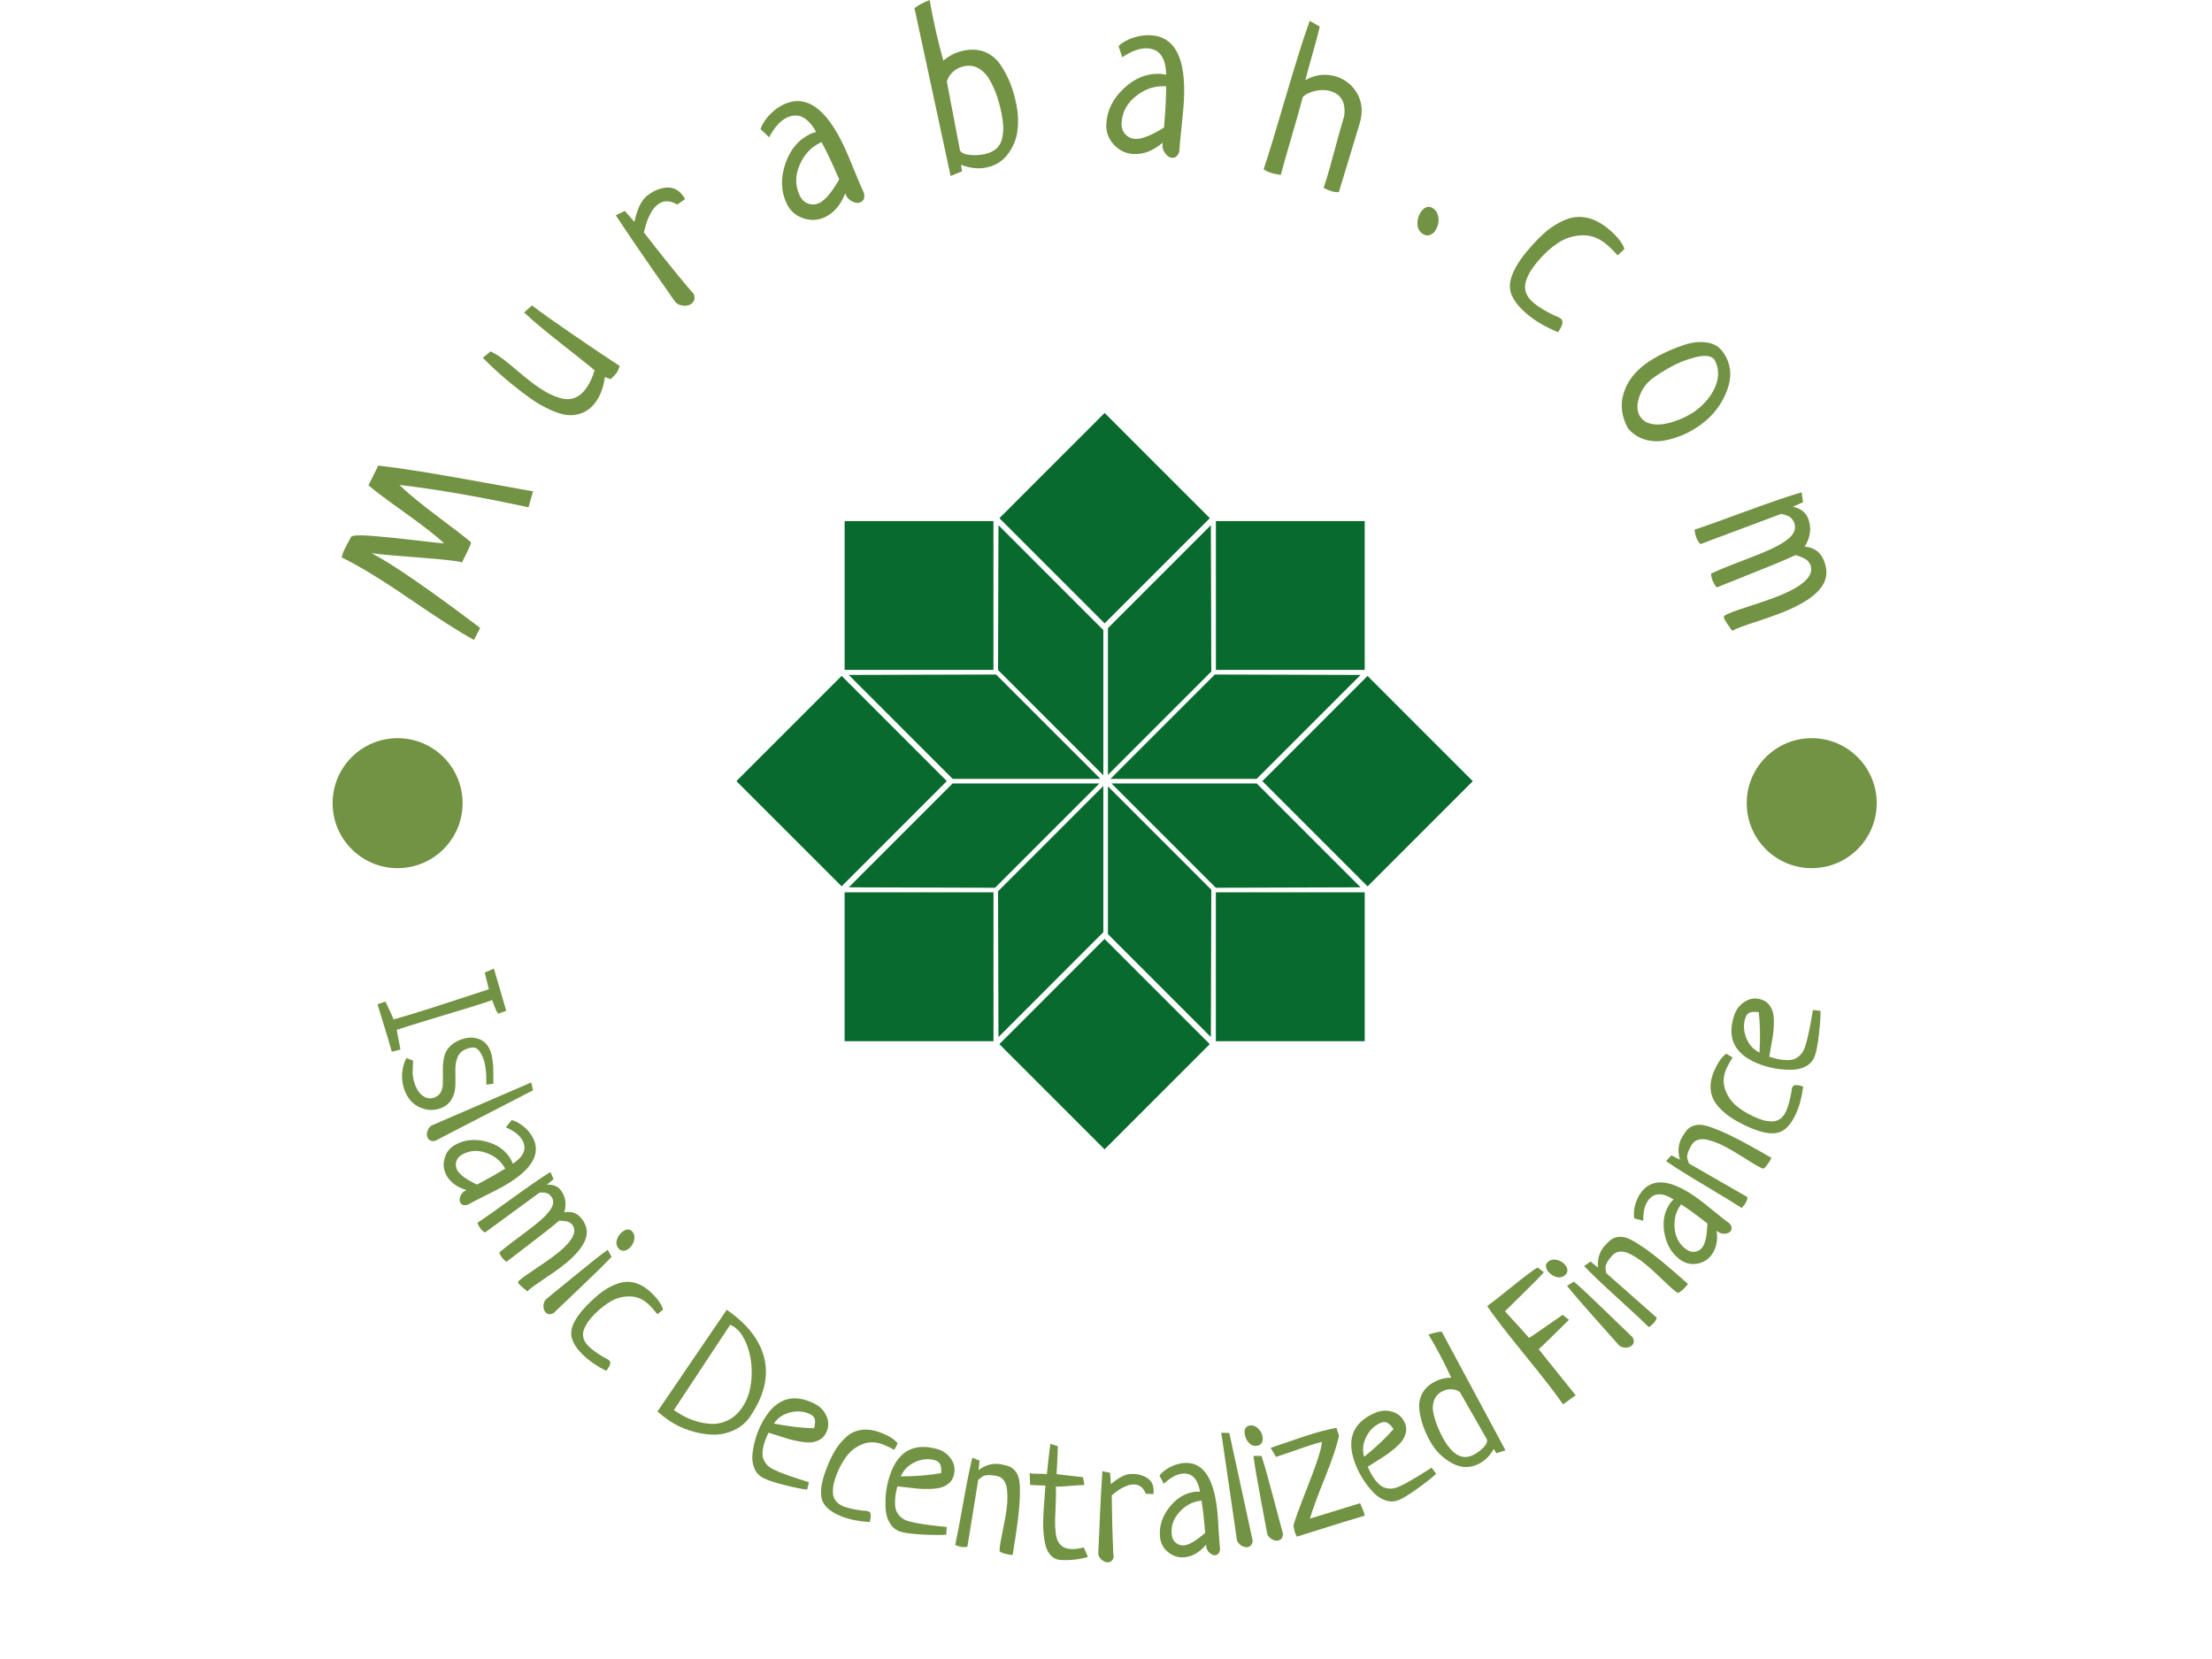 <svg xmlns="http://www.w3.org/2000/svg" version="1.1" xmlns:xlink="http://www.w3.org/1999/xlink" x="0px" y="0px" width="100%" viewBox="0 0 1000 750"><g transform="matrix(1,0,0,1,-0.606,-0.353)"><svg viewBox="0 0 396 280" data-background-color="#ffffff" preserveAspectRatio="xMidYMid meet" height="707" width="1000" xmlns="http://www.w3.org/2000/svg" xmlns:xlink="http://www.w3.org/1999/xlink"><g id="tight-bounds" transform="matrix(1,0,0,1,0.24,0.14)"><svg viewBox="0 0 395.52 279.72" height="279.72" width="395.52"><g><svg viewBox="0 0 395.52 279.72" height="279.72" width="395.52"><g><svg viewBox="0 0 395.52 279.72" height="279.72" width="395.52"><g><svg viewBox="0 0 395.52 279.72" height="279.72" width="395.52"><g><svg viewBox="0 0 395.52 279.72" height="279.72" width="395.52"><g transform="matrix(1,0,0,1,131.833,73.929)"><svg viewBox="0 0 131.855 131.861" height="131.861" width="131.855"><g><svg xmlns="http://www.w3.org/2000/svg" xmlns:xlink="http://www.w3.org/1999/xlink" version="1.1" x="0" y="0" viewBox="0.358 0.359 89.283 89.288" enable-background="new 0 0 90 90" xml:space="preserve" height="131.861" width="131.855" class="icon-o-0" data-fill-palette-color="accent" id="o-0"><polygon points="57.928,58.169 57.875,76.027 45.397,63.548 45.397,45.639 " fill="#096a2e" data-fill-palette-color="accent"></polygon><polygon points="76.027,57.875 58.475,57.927 45.826,45.279 63.432,45.279 " fill="#096a2e" data-fill-palette-color="accent"></polygon><polygon points="76.027,32.125 63.432,44.721 45.707,44.721 58.355,32.073 " fill="#096a2e" data-fill-palette-color="accent"></polygon><polygon points="44.838,45.59 44.838,63.314 32.125,76.027 32.074,58.355 " fill="#096a2e" data-fill-palette-color="accent"></polygon><polygon points="57.928,31.712 45.397,44.243 45.397,26.452 57.875,13.974 " fill="#096a2e" data-fill-palette-color="accent"></polygon><polygon points="44.838,26.687 44.838,44.291 32.074,31.526 32.125,13.974 " fill="#096a2e" data-fill-palette-color="accent"></polygon><polygon points="44.479,44.721 26.569,44.721 13.974,32.125 31.832,32.073 " fill="#096a2e" data-fill-palette-color="accent"></polygon><polygon points="44.36,45.279 31.712,57.927 13.974,57.875 26.569,45.279 " fill="#096a2e" data-fill-palette-color="accent"></polygon><rect x="58.48" y="58.48" width="18.049" height="18.049" fill="#096a2e" data-fill-palette-color="accent"></rect><polygon points="76.527,13.474 76.527,31.516 58.914,31.516 58.912,31.518 58.484,31.516 58.484,13.474 " fill="#096a2e" data-fill-palette-color="accent"></polygon><polygon points="31.518,30.971 31.516,31.516 13.474,31.516 13.474,13.474 31.516,13.474 31.516,30.968 " fill="#096a2e" data-fill-palette-color="accent"></polygon><rect x="13.471" y="58.48" width="18.05" height="18.049" fill="#096a2e" data-fill-palette-color="accent"></rect><rect x="67.864" y="35.981" transform="matrix(0.707 -0.707 0.707 0.707 -9.302 67.546)" width="18.042" height="18.042" fill="#096a2e" data-fill-palette-color="accent"></rect><rect x="35.979" y="4.094" transform="matrix(0.707 -0.707 0.707 0.707 3.907 35.662)" width="18.042" height="18.042" fill="#096a2e" data-fill-palette-color="accent"></rect><rect x="4.095" y="35.98" transform="matrix(0.707 -0.707 0.707 0.707 -27.979 22.454)" width="18.041" height="18.041" fill="#096a2e" data-fill-palette-color="accent"></rect><rect x="35.98" y="67.865" transform="matrix(0.707 -0.707 0.707 0.707 -41.188 54.344)" width="18.04" height="18.041" fill="#096a2e" data-fill-palette-color="accent"></rect></svg></g></svg></g><path d="M95.418 87.97V87.97L94.602 90.825C85.743 88.914 78.04 87.582 71.494 86.827V86.827C73.066 88.357 75.38 90.261 78.437 92.539 81.486 94.821 83.449 96.341 84.328 97.099V97.099C84.308 97.149 84.284 97.229 84.256 97.341 84.224 97.458 84.196 97.551 84.169 97.62V97.62C84.036 97.964 83.782 98.505 83.409 99.245 83.034 99.991 82.803 100.474 82.719 100.693V100.693C82.009 100.446 79.432 100.155 74.989 99.82 70.536 99.489 67.708 99.227 66.503 99.033V99.033C70.253 100.99 76.732 105.451 85.94 112.415V112.415L84.852 114.582C82.345 113.221 78.52 110.779 73.379 107.254 68.232 103.727 64.157 101.244 61.155 99.807V99.807C61.275 99.35 61.387 98.987 61.491 98.718V98.718C61.583 98.481 62.026 97.624 62.821 96.149V96.149C63.002 95.831 64.289 95.766 66.683 95.953 69.068 96.144 71.67 96.409 74.487 96.746 77.302 97.09 78.974 97.267 79.502 97.277V97.277C78.094 95.955 75.701 94.089 72.321 91.678 68.941 89.267 66.82 87.672 65.957 86.892V86.892C66.133 86.514 66.716 85.334 67.707 83.353V83.353C70.387 83.673 73.259 84.085 76.321 84.589 79.383 85.093 82.847 85.699 86.715 86.408 90.588 87.118 93.489 87.639 95.418 87.97ZM93.818 55.951V55.951L95.228 54.688 95.532 54.92C96.932 55.991 99.369 57.716 102.842 60.095 106.316 62.473 109.013 64.283 110.933 65.524V65.524C110.784 66.061 110.568 66.515 110.282 66.888V66.888C110.03 67.218 109.696 67.549 109.281 67.882V67.882L108.285 67.512C108.02 69.403 107.432 70.945 106.519 72.138V72.138C105.843 73.022 105.049 73.63 104.136 73.962 103.229 74.298 102.338 74.409 101.462 74.296 100.586 74.184 99.621 73.884 98.566 73.398 97.512 72.921 96.601 72.43 95.83 71.926 95.059 71.411 94.22 70.808 93.315 70.115V70.115C90.679 68.099 88.385 66.082 86.433 64.066V64.066L87.808 62.914C88.594 63.288 89.389 63.782 90.193 64.397V64.397C90.646 64.743 91.409 65.369 92.481 66.274 93.553 67.178 94.379 67.853 94.96 68.297V68.297C95.966 69.067 96.871 69.683 97.674 70.145 98.478 70.617 99.323 70.985 100.21 71.249 101.097 71.523 101.931 71.537 102.712 71.289 103.49 71.032 104.187 70.502 104.803 69.698V69.698C105.495 68.793 106.04 67.656 106.436 66.288V66.288C105.703 65.668 103.782 64.135 100.673 61.689 97.564 59.243 95.279 57.33 93.818 55.951ZM122.644 35.655V35.655L121.23 36.624C119.904 35.828 118.732 35.834 117.713 36.643V36.643C117.267 36.998 116.877 37.471 116.542 38.062 116.205 38.663 115.96 39.2 115.806 39.674 115.647 40.143 115.465 40.792 115.26 41.623V41.623C115.485 41.907 116.214 42.835 117.446 44.407 118.678 45.98 120.067 47.707 121.612 49.588 123.162 51.474 124.014 52.471 124.169 52.579V52.579C124.469 53.334 124.353 53.922 123.823 54.343V54.343C123.461 54.631 122.995 54.761 122.425 54.734 121.856 54.707 121.363 54.512 120.946 54.15V54.15C116.15 47.325 112.58 42.125 110.237 38.549V38.549L111.851 37.768 113.566 39.732C114.054 37.426 114.805 35.871 115.818 35.066V35.066C116.937 34.178 118.079 33.686 119.244 33.59 120.406 33.49 121.375 33.928 122.15 34.904V34.904C122.392 35.209 122.557 35.459 122.644 35.655ZM137.689 24.576V24.576L136.139 23.105C136.46 22.213 137.004 21.363 137.772 20.556 138.541 19.749 139.383 19.129 140.298 18.698V18.698C144.258 16.83 147.854 19.322 151.086 26.175V26.175C151.526 27.109 152.127 28.516 152.887 30.396 153.648 32.276 154.244 33.673 154.676 34.589V34.589C154.831 35.405 154.639 35.941 154.099 36.195V36.195C153.675 36.396 153.186 36.366 152.634 36.108 152.083 35.849 151.685 35.462 151.442 34.947V34.947C151.365 34.783 151.323 34.662 151.315 34.584V34.584C150.523 36.677 149.306 38.111 147.663 38.886V38.886C146.419 39.473 145.121 39.533 143.767 39.067 142.413 38.601 141.431 37.722 140.822 36.43V36.43C139.793 34.247 139.715 31.875 140.59 29.312 141.458 26.753 142.972 24.964 145.131 23.946V23.946C145.228 23.9 145.325 23.862 145.421 23.831 145.524 23.798 145.645 23.763 145.784 23.727 145.92 23.685 146.024 23.647 146.097 23.613V23.613C144.616 20.961 142.878 20.105 140.883 21.046V21.046C139.713 21.598 138.648 22.775 137.689 24.576ZM150.234 32.125V32.125C149.507 30.459 148.945 29.204 148.548 28.361V28.361C148.213 27.652 147.724 26.678 147.081 25.44V25.44L146.808 25.568C145.149 26.373 143.923 27.711 143.13 29.582 142.328 31.45 142.336 33.251 143.154 34.986V34.986C143.509 35.738 144.021 36.226 144.691 36.452 145.357 36.686 146.018 36.649 146.673 36.34V36.34C147.71 35.851 148.897 34.446 150.234 32.125ZM172.239 30.663V30.663L170.182 31.505 163.71 1.457C164.348 0.953 165.256 0.468 166.434 0V0C166.524 0.59 166.694 1.507 166.942 2.75V2.75C167.491 5.498 168.136 8.199 168.878 10.854V10.854C169.958 9.928 171.185 9.327 172.559 9.053V9.053C173.986 8.768 175.263 8.862 176.389 9.334 177.517 9.813 178.438 10.59 179.152 11.664 179.872 12.737 180.454 13.852 180.896 15.008 181.338 16.157 181.698 17.432 181.978 18.832V18.832C182.283 20.358 182.339 21.875 182.148 23.383 181.964 24.889 181.398 26.284 180.451 27.567 179.498 28.858 178.197 29.669 176.547 29.998V29.998C175.12 30.283 173.621 30.118 172.048 29.502V29.502C172.073 29.763 172.137 30.151 172.239 30.663ZM169.506 14.616V14.616L171.852 26.926C172.095 27.356 172.644 27.622 173.498 27.725 174.348 27.836 175.246 27.797 176.193 27.608V27.608C177.08 27.43 177.789 27.111 178.319 26.65 178.849 26.188 179.2 25.602 179.373 24.891 179.552 24.178 179.626 23.456 179.596 22.723 179.573 21.989 179.469 21.162 179.285 20.242V20.242C179.098 19.302 178.861 18.392 178.576 17.512 178.296 16.624 177.894 15.672 177.37 14.656 176.852 13.638 176.182 12.866 175.359 12.34 174.543 11.812 173.625 11.65 172.606 11.854V11.854C171.869 12.001 171.212 12.323 170.635 12.821 170.066 13.325 169.689 13.923 169.506 14.616ZM200.908 10.253V10.253L200.239 8.223C200.944 7.589 201.826 7.098 202.885 6.751 203.943 6.404 204.978 6.257 205.989 6.31V6.31C210.361 6.54 212.349 10.437 211.951 18.003V18.003C211.897 19.034 211.76 20.558 211.54 22.574 211.32 24.59 211.183 26.103 211.13 27.114V27.114C210.88 27.907 210.457 28.288 209.861 28.256V28.256C209.393 28.232 208.977 27.975 208.613 27.486 208.249 26.997 208.082 26.468 208.112 25.898V25.898C208.122 25.718 208.142 25.591 208.172 25.519V25.519C206.484 26.988 204.732 27.675 202.918 27.579V27.579C201.545 27.507 200.373 26.945 199.401 25.894 198.429 24.842 197.981 23.604 198.056 22.178V22.178C198.182 19.767 199.237 17.641 201.221 15.798 203.198 13.955 205.378 13.096 207.761 13.221V13.221C207.868 13.227 207.972 13.239 208.071 13.257 208.178 13.276 208.301 13.303 208.44 13.337 208.579 13.365 208.689 13.381 208.77 13.385V13.385C208.721 10.348 207.596 8.771 205.393 8.655V8.655C204.101 8.587 202.606 9.12 200.908 10.253ZM208.384 22.841V22.841C208.533 21.029 208.631 19.658 208.68 18.728V18.728C208.722 17.944 208.752 16.855 208.772 15.459V15.459L208.47 15.444C206.628 15.367 204.915 15.965 203.33 17.238 201.74 18.504 200.894 20.094 200.794 22.009V22.009C200.75 22.839 200.97 23.512 201.453 24.028 201.929 24.55 202.529 24.83 203.252 24.868V24.868C204.397 24.928 206.107 24.252 208.384 22.841ZM234.473 3.728V3.728L236.271 4.767C236.041 5.804 235.605 7.448 234.966 9.699 234.321 11.942 233.897 13.491 233.694 14.347V14.347C235.463 13.342 237.29 13.125 239.177 13.696V13.696C240.864 14.207 242.143 15.246 243.014 16.813 243.88 18.371 244.012 20.145 243.409 22.134V22.134L239.697 34.387C239.332 34.437 238.899 34.387 238.398 34.235V34.235C237.853 34.07 237.374 33.869 236.963 33.632V33.632C237.023 33.433 237.121 33.134 237.256 32.733 237.393 32.326 237.492 32.024 237.552 31.825V31.825C237.846 30.856 238.314 29.173 238.956 26.775 239.596 24.384 240.157 22.393 240.639 20.801V20.801C240.959 18.404 240.153 16.913 238.222 16.328V16.328C237.375 16.072 236.471 16.05 235.51 16.263 234.555 16.478 233.798 16.837 233.239 17.341V17.341C232.835 18.928 232.169 21.3 231.24 24.459 230.31 27.624 229.66 29.907 229.292 31.308V31.308C228.664 31.23 228.138 31.127 227.715 30.999V30.999C227.092 30.81 226.595 30.579 226.222 30.305V30.305C226.637 29.099 227.242 27.181 228.039 24.55V24.55C228.393 23.383 229.028 21.239 229.945 18.119 230.871 14.995 231.68 12.311 232.373 10.069 233.06 7.826 233.76 5.712 234.473 3.728ZM256.388 37.195V37.195C256.998 37.532 257.368 38.084 257.496 38.851 257.618 39.615 257.491 40.338 257.116 41.019V41.019C256.84 41.518 256.499 41.858 256.093 42.04 255.684 42.213 255.274 42.185 254.863 41.959V41.959C254.229 41.609 253.868 41.069 253.781 40.34 253.693 39.61 253.844 38.893 254.232 38.188V38.188C254.507 37.689 254.838 37.347 255.223 37.161 255.612 36.97 256 36.981 256.388 37.195ZM290.831 44.572V44.572L289.611 45.727C288.879 44.91 288.215 44.252 287.619 43.751V43.751C286.249 42.6 284.767 42.06 283.175 42.131 281.591 42.202 280.166 42.664 278.898 43.516 277.629 44.359 276.419 45.466 275.267 46.837V46.837C274.732 47.473 274.294 48.073 273.953 48.635 273.617 49.202 273.351 49.811 273.155 50.461 272.968 51.11 272.984 51.758 273.202 52.405 273.425 53.047 273.864 53.644 274.521 54.197V54.197C275.394 54.93 276.648 55.694 278.282 56.49V56.49C278.832 56.68 279.227 56.876 279.468 57.079V57.079C279.946 57.48 279.765 58.279 278.927 59.475V59.475C276.711 58.558 274.858 57.475 273.37 56.224V56.224C271.209 54.408 270.192 52.647 270.32 50.942 270.448 49.237 271.513 47.194 273.514 44.812V44.812C274.683 43.421 275.797 42.282 276.858 41.395 277.923 40.513 279.074 39.82 280.311 39.318 281.547 38.816 282.818 38.705 284.122 38.987 285.427 39.269 286.733 39.959 288.042 41.059V41.059C289.516 42.297 290.445 43.468 290.831 44.572ZM294.658 65.111V65.111C295.497 64.498 296.494 63.907 297.647 63.338 298.802 62.76 300.076 62.236 301.468 61.766 302.861 61.297 304.192 61.141 305.463 61.301 306.738 61.465 307.719 62.018 308.407 62.96V62.96C309.879 64.974 310.154 67.248 309.232 69.782 308.305 72.319 306.732 74.399 304.512 76.021V76.021C303.571 76.71 302.563 77.297 301.489 77.782 300.412 78.262 299.267 78.622 298.054 78.86 296.851 79.1 295.665 79.045 294.496 78.695 293.322 78.35 292.31 77.681 291.461 76.691V76.691C290.306 74.587 290.043 72.5 290.672 70.429 291.3 68.367 292.628 66.595 294.658 65.111ZM306.912 64.34V64.34C306.297 63.668 305.177 63.54 303.553 63.954 301.924 64.373 300.466 64.94 299.179 65.656 297.887 66.376 296.792 67.065 295.893 67.722V67.722C294.718 68.58 293.898 69.736 293.432 71.189 292.968 72.633 293.064 73.804 293.721 74.703V74.703C294.195 75.352 294.876 75.756 295.764 75.913 296.645 76.074 297.57 76.033 298.539 75.79 299.502 75.552 300.417 75.236 301.284 74.843 302.157 74.446 302.886 74.034 303.47 73.607V73.607C305.186 72.353 306.4 70.872 307.112 69.164 307.823 67.456 307.757 65.848 306.912 64.34ZM321.478 99.389V99.389C320.151 99.994 318.568 100.669 316.728 101.415 314.888 102.162 313.031 102.908 311.155 103.653 309.27 104.395 307.994 104.905 307.325 105.184V105.184C306.975 104.707 306.714 104.239 306.542 103.781V103.781C306.405 103.417 306.34 103.051 306.346 102.684V102.684C307.268 102.26 308.33 101.808 309.533 101.329 310.741 100.848 311.81 100.433 312.739 100.085 313.675 99.735 314.647 99.349 315.657 98.928 316.66 98.509 317.508 98.116 318.201 97.749 318.898 97.374 319.517 96.973 320.06 96.548 320.608 96.121 320.986 95.668 321.194 95.189 321.401 94.711 321.422 94.212 321.257 93.694V93.694C321.066 93.186 320.802 92.816 320.465 92.584 320.125 92.346 319.598 92.153 318.884 92.006V92.006L304.447 97.413C304.122 97.12 303.864 96.719 303.674 96.21V96.21C303.528 95.821 303.424 95.362 303.363 94.834V94.834C304.92 94.329 307.949 93.249 312.447 91.592 316.952 89.934 320.316 88.784 322.54 88.145V88.145L322.796 89.918 320.973 90.729C322.389 91.03 323.306 91.739 323.724 92.856V92.856C324.343 94.507 324.138 96.177 323.109 97.865V97.865C324.829 98.023 325.984 98.89 326.575 100.466V100.466C326.812 101.1 326.944 101.673 326.972 102.186V102.186C327.211 105.117 324.32 107.711 318.298 109.966V109.966C317.419 110.295 316.235 110.707 314.744 111.201 313.252 111.688 312.251 112.027 311.742 112.218V112.218C311.064 112.472 310.518 112.716 310.105 112.949V112.949C309.293 111.814 308.838 111.115 308.739 110.851V110.851C308.647 110.606 308.609 110.427 308.624 110.314V110.314C308.9 110.096 309.462 109.829 310.31 109.511V109.511C310.843 109.311 311.956 108.937 313.648 108.39 315.338 107.835 316.657 107.381 317.605 107.026V107.026C322.659 105.133 324.839 103.181 324.144 101.172V101.172C323.947 100.723 323.655 100.374 323.268 100.126 322.89 99.881 322.293 99.635 321.478 99.389ZM67.573 179.813V179.813L68.99 179.323C69.818 181.027 70.307 182.091 70.456 182.516V182.516C71.123 182.336 72.121 182.046 73.45 181.646V181.646C75.202 181.118 77.717 180.318 80.993 179.247 84.275 178.168 86.445 177.459 87.505 177.118V177.118L86.771 174.125 88.405 173.413C88.626 174.214 88.988 175.453 89.493 177.129V177.129C90.009 178.843 90.384 180.123 90.618 180.97V180.97L89.181 181.497C88.946 181.204 88.721 180.761 88.507 180.167 88.3 179.571 88.16 179.2 88.088 179.054V179.054C87.566 179.274 86.205 179.719 84.005 180.389 81.807 181.065 79.372 181.805 76.702 182.609 74.031 183.413 72.137 184.005 71.019 184.384V184.384C71.054 184.709 71.165 185.323 71.353 186.226 71.541 187.129 71.647 187.692 71.673 187.915V187.915L70.134 188.316C69.977 187.726 69.708 186.799 69.327 185.534V185.534C69.126 184.866 68.823 183.883 68.418 182.583 68.019 181.282 67.737 180.359 67.573 179.813ZM88.311 194.026V194.026L87.06 194.201C87.086 192.061 86.896 190.483 86.491 189.468V189.468C86.128 188.559 85.736 187.976 85.315 187.718 84.895 187.46 84.239 187.509 83.349 187.864V187.864C82.633 188.15 82.141 188.646 81.875 189.352 81.608 190.058 81.485 190.836 81.507 191.686 81.527 192.53 81.53 193.388 81.517 194.259 81.504 195.131 81.299 195.946 80.901 196.704 80.506 197.468 79.863 198.028 78.973 198.383V198.383C77.765 198.866 76.529 198.843 75.264 198.316 74.002 197.795 73.078 196.828 72.493 195.416V195.416C72.077 194.376 71.906 193.315 71.979 192.232 72.054 191.155 72.316 190.22 72.765 189.427V189.427L73.943 189.91C73.939 190.171 73.923 190.564 73.894 191.088 73.861 191.621 73.851 191.993 73.863 192.205 73.869 192.419 73.91 192.728 73.984 193.131 74.056 193.528 74.175 193.935 74.342 194.353V194.353C74.695 195.237 75.184 195.883 75.809 196.29 76.427 196.7 77.098 196.761 77.82 196.472V196.472C78.287 196.286 78.636 195.995 78.868 195.599 79.091 195.199 79.22 194.744 79.254 194.232 79.285 193.714 79.293 193.155 79.277 192.555 79.257 191.964 79.261 191.359 79.289 190.742 79.319 190.13 79.412 189.541 79.568 188.973 79.724 188.406 80.033 187.878 80.495 187.39 80.955 186.896 81.574 186.494 82.352 186.183V186.183C83.486 185.73 84.558 185.659 85.57 185.97 86.582 186.28 87.311 186.993 87.756 188.107V188.107C87.928 188.537 88.054 189.053 88.136 189.656 88.224 190.256 88.277 190.74 88.294 191.109 88.311 191.477 88.318 192.027 88.314 192.758 88.312 193.495 88.311 193.918 88.311 194.026ZM77.206 201.532L95.09 193.806 95.411 195.212 77.859 204.272C77.209 204.372 76.771 204.183 76.544 203.704V203.704C76.389 203.377 76.373 202.999 76.496 202.57 76.619 202.141 76.856 201.795 77.206 201.532ZM90.547 201.837V201.837L91.601 200.535C92.323 200.735 93.021 201.11 93.695 201.661 94.372 202.218 94.906 202.84 95.296 203.528V203.528C96.99 206.521 95.253 209.481 90.084 212.408V212.408C89.372 212.811 88.305 213.362 86.882 214.06 85.456 214.767 84.396 215.317 83.702 215.71V215.71C83.071 215.875 82.639 215.753 82.408 215.344V215.344C82.23 215.029 82.225 214.647 82.394 214.197 82.566 213.753 82.845 213.421 83.23 213.203V213.203C83.358 213.131 83.454 213.088 83.516 213.076V213.076C81.833 212.58 80.64 211.711 79.936 210.469V210.469C79.404 209.529 79.28 208.521 79.564 207.443 79.85 206.357 80.48 205.538 81.455 204.986V204.986C83.1 204.054 84.951 203.854 87.008 204.384 89.065 204.914 90.554 205.993 91.476 207.621V207.621C91.516 207.691 91.55 207.765 91.578 207.841 91.611 207.914 91.648 208.006 91.686 208.115 91.725 208.224 91.759 208.305 91.789 208.357V208.357C93.781 207.044 94.35 205.635 93.498 204.13V204.13C92.996 203.243 92.012 202.479 90.547 201.837ZM85.375 212.093V212.093C86.637 211.424 87.587 210.91 88.223 210.55V210.55C88.753 210.249 89.487 209.81 90.424 209.234V209.234L90.306 209.024C89.574 207.773 88.456 206.893 86.949 206.382 85.439 205.866 84.031 205.977 82.724 206.717V206.717C82.152 207.041 81.798 207.469 81.66 208.002 81.516 208.538 81.585 209.053 81.866 209.549V209.549C82.309 210.331 83.478 211.179 85.375 212.093ZM100.107 218.547V218.547C99.235 219.286 98.183 220.131 96.952 221.082 95.715 222.037 94.469 222.996 93.212 223.958 91.946 224.918 91.089 225.575 90.641 225.928V225.928C90.282 225.642 89.988 225.342 89.758 225.029V225.029C89.576 224.78 89.448 224.52 89.375 224.25V224.25C89.977 223.734 90.684 223.167 91.494 222.548 92.304 221.93 93.026 221.389 93.659 220.926 94.292 220.462 94.942 219.965 95.609 219.435 96.28 218.911 96.841 218.434 97.291 218.004 97.732 217.573 98.113 217.141 98.434 216.706 98.756 216.271 98.946 215.849 99.004 215.441 99.057 215.037 98.965 214.655 98.727 214.297V214.297C98.474 213.951 98.197 213.726 97.896 213.622 97.592 213.513 97.153 213.481 96.58 213.527V213.527L86.827 220.668C86.515 220.515 86.234 220.267 85.984 219.927V219.927C85.79 219.662 85.613 219.334 85.453 218.945V218.945C86.525 218.242 88.588 216.786 91.64 214.576 94.686 212.37 96.981 210.789 98.525 209.834V209.834L99.09 211.115 97.891 212.117C99.025 212.043 99.868 212.382 100.418 213.134V213.134C101.238 214.254 101.437 215.558 101.015 217.047V217.047C102.348 216.802 103.405 217.213 104.185 218.278V218.278C104.498 218.706 104.718 219.114 104.845 219.503V219.503C105.648 221.666 104.015 224.236 99.947 227.215V227.215C99.358 227.647 98.549 228.206 97.522 228.891 96.499 229.582 95.818 230.052 95.477 230.302V230.302C95.017 230.639 94.656 230.94 94.394 231.207V231.207C93.541 230.519 93.047 230.082 92.913 229.899V229.899C92.794 229.736 92.727 229.611 92.712 229.522V229.522C92.875 229.303 93.244 228.983 93.817 228.563V228.563C94.179 228.298 94.941 227.777 96.102 227.002 97.263 226.227 98.162 225.606 98.8 225.138V225.138C102.214 222.639 103.444 220.704 102.49 219.333V219.333C102.248 219.037 101.958 218.833 101.62 218.724 101.28 218.623 100.776 218.564 100.107 218.547ZM108.78 223.761V223.761L109.478 225.023C108.339 226.244 106.47 228.083 103.872 230.54 101.274 232.997 99.672 234.524 99.065 235.123V235.123C98.468 235.4 97.994 235.34 97.644 234.943V234.943C97.404 234.672 97.284 234.313 97.283 233.866 97.282 233.42 97.413 233.022 97.677 232.672V232.672C98.327 232.152 100.01 230.776 102.727 228.546 105.435 226.314 107.452 224.719 108.78 223.761ZM113.158 220.469V220.469C113.522 220.881 113.646 221.381 113.529 221.967 113.411 222.563 113.124 223.063 112.667 223.467V223.467C112.335 223.76 111.995 223.917 111.647 223.939 111.299 223.96 111.005 223.835 110.766 223.563V223.563C110.388 223.136 110.264 222.647 110.393 222.094 110.528 221.537 110.831 221.05 111.303 220.633V220.633C111.64 220.335 111.975 220.168 112.31 220.132 112.645 220.096 112.928 220.208 113.158 220.469ZM118.694 234.478V234.478L117.673 235.308C117.143 234.622 116.66 234.066 116.223 233.64V233.64C115.22 232.661 114.095 232.153 112.848 232.116 111.605 232.084 110.464 232.361 109.423 232.947 108.377 233.538 107.365 234.335 106.387 235.338V235.338C105.932 235.804 105.556 236.247 105.258 236.668 104.959 237.088 104.716 237.549 104.528 238.049 104.339 238.549 104.312 239.057 104.447 239.572 104.581 240.087 104.888 240.579 105.368 241.047V241.047C106.011 241.675 106.948 242.346 108.18 243.061V243.061C108.599 243.246 108.898 243.425 109.076 243.598V243.598C109.421 243.935 109.234 244.549 108.515 245.44V245.44C106.831 244.592 105.444 243.637 104.355 242.574V242.574C102.767 241.024 102.074 239.584 102.276 238.254 102.473 236.929 103.424 235.393 105.129 233.647V233.647C106.126 232.625 107.067 231.8 107.951 231.173 108.834 230.546 109.774 230.072 110.771 229.752 111.767 229.432 112.768 229.42 113.772 229.716 114.776 230.012 115.757 230.628 116.717 231.565V231.565C117.797 232.618 118.456 233.589 118.694 234.478ZM117.692 252.717V252.717L130.098 234.506C133.816 237.063 136.062 239.969 136.834 243.224 137.608 246.488 136.773 249.932 134.329 253.555V253.555C133.545 254.717 132.523 255.572 131.263 256.122 130.009 256.674 128.711 256.919 127.371 256.856 126.029 256.784 124.699 256.53 123.383 256.095 122.073 255.664 120.876 255.083 119.792 254.352V254.352C119.119 253.898 118.419 253.353 117.692 252.717ZM120.633 252.457V252.457L121.067 252.749C122.029 253.398 123.031 253.908 124.074 254.28 125.122 254.656 126.181 254.873 127.25 254.931 128.314 254.985 129.343 254.766 130.339 254.273 131.334 253.78 132.187 253.008 132.895 251.958V251.958C133.848 250.546 134.392 248.822 134.527 246.787 134.663 244.751 134.432 242.877 133.833 241.163 133.234 239.448 132.421 238.245 131.392 237.551V237.551C131.17 237.401 130.942 237.284 130.708 237.199V237.199C130.026 238.21 126.668 243.296 120.633 252.457ZM144.811 265.376V265.376L144.486 266.711C143.536 266.598 142.188 266.322 140.442 265.883 138.69 265.44 137.434 265.026 136.674 264.642V264.642C135.89 264.246 135.338 263.644 135.018 262.836 134.701 262.022 134.6 261.137 134.715 260.181 134.837 259.228 135.028 258.322 135.29 257.462 135.552 256.603 135.875 255.793 136.259 255.033V255.033C138.555 250.492 141.756 249.259 145.86 251.335V251.335C146.841 251.831 147.547 252.583 147.977 253.589 148.405 254.586 148.365 255.585 147.86 256.584V256.584C147.585 257.128 147.192 257.534 146.681 257.802 146.17 258.069 145.64 258.218 145.091 258.249 144.536 258.276 143.877 258.221 143.113 258.082 142.355 257.947 141.697 257.799 141.14 257.637 140.587 257.47 139.926 257.26 139.16 257.008 138.399 256.758 137.871 256.592 137.574 256.51V256.51C137.326 257.046 137.122 257.525 136.961 257.947 136.806 258.372 136.678 258.848 136.576 259.375 136.478 259.911 136.467 260.387 136.543 260.801 136.619 261.215 136.808 261.622 137.109 262.022 137.407 262.428 137.828 262.769 138.372 263.044V263.044C139.025 263.374 139.854 263.718 140.859 264.077 141.865 264.435 142.765 264.736 143.558 264.979 144.358 265.226 144.775 265.358 144.811 265.376ZM138.535 254.877V254.877C141.357 255.418 143.756 255.696 145.732 255.711V255.711C145.909 255.049 145.958 254.529 145.879 254.151 145.797 253.763 145.537 253.459 145.1 253.239V253.239C143.994 252.679 142.798 252.555 141.513 252.867 140.231 253.173 139.239 253.843 138.535 254.877ZM160.706 258.421V258.421L160.096 259.588C159.338 259.168 158.675 258.848 158.105 258.629V258.629C156.797 258.127 155.563 258.106 154.402 258.565 153.248 259.027 152.309 259.733 151.585 260.683 150.859 261.639 150.245 262.771 149.742 264.079V264.079C149.509 264.687 149.339 265.242 149.231 265.747 149.124 266.251 149.082 266.771 149.107 267.304 149.132 267.838 149.308 268.315 149.635 268.735 149.962 269.155 150.439 269.486 151.065 269.726V269.726C151.903 270.048 153.03 270.294 154.444 270.463V270.463C154.902 270.467 155.247 270.513 155.479 270.602V270.602C155.93 270.775 156.001 271.413 155.692 272.516V272.516C153.811 272.403 152.159 272.075 150.739 271.529V271.529C148.667 270.733 147.461 269.685 147.12 268.384 146.777 267.088 147.043 265.302 147.918 263.023V263.023C148.43 261.69 148.968 260.561 149.531 259.635 150.095 258.71 150.771 257.903 151.56 257.215 152.348 256.526 153.262 256.12 154.301 255.994 155.341 255.869 156.486 256.047 157.738 256.528V256.528C159.146 257.068 160.135 257.7 160.706 258.421ZM169.475 273.403V273.403L169.417 274.775C168.463 274.851 167.088 274.844 165.289 274.755 163.484 274.664 162.172 274.505 161.351 274.277V274.277C160.505 274.041 159.846 273.559 159.374 272.829 158.903 272.093 158.631 271.245 158.557 270.285 158.489 269.327 158.499 268.401 158.587 267.507 158.676 266.613 158.834 265.756 159.062 264.935V264.935C160.424 260.032 163.321 258.196 167.753 259.428V259.428C168.812 259.722 169.651 260.321 170.27 261.223 170.885 262.118 171.042 263.104 170.742 264.183V264.183C170.579 264.771 170.273 265.246 169.824 265.609 169.376 265.971 168.885 266.221 168.353 266.358 167.814 266.494 167.157 266.569 166.38 266.583 165.611 266.598 164.937 266.582 164.359 266.532 163.783 266.477 163.094 266.4 162.293 266.303 161.499 266.207 160.948 266.148 160.641 266.126V266.126C160.503 266.7 160.396 267.209 160.321 267.655 160.252 268.102 160.22 268.594 160.224 269.131 160.232 269.676 160.315 270.144 160.47 270.535 160.626 270.926 160.891 271.289 161.264 271.622 161.636 271.962 162.116 272.214 162.704 272.377V272.377C163.408 272.573 164.288 272.748 165.345 272.902 166.401 273.056 167.342 273.175 168.168 273.259 169 273.344 169.436 273.392 169.475 273.402ZM161.264 264.336V264.336C164.137 264.314 166.544 264.116 168.484 263.744V263.744C168.528 263.06 168.474 262.54 168.323 262.185 168.166 261.822 167.852 261.574 167.381 261.443V261.443C166.185 261.111 164.989 261.224 163.79 261.782 162.593 262.333 161.751 263.184 161.264 264.336ZM175.119 264.973V264.973L173.189 276.907C172.858 277.013 172.484 277.03 172.068 276.959V276.959C171.744 276.903 171.389 276.791 171.003 276.623V276.623C171.286 275.372 171.757 272.892 172.416 269.182 173.073 265.478 173.624 262.746 174.07 260.986V260.986L175.367 261.515 175.176 263.217C176.427 262.276 177.746 261.924 179.133 262.163V262.163C179.834 262.284 180.387 262.43 180.793 262.601 181.191 262.779 181.554 263.096 181.884 263.555 182.207 264.011 182.412 264.577 182.5 265.252 182.588 265.927 182.612 266.877 182.571 268.102 182.525 269.318 182.401 270.732 182.199 272.344 181.991 273.948 181.689 275.964 181.291 278.392V278.392C181.166 278.411 180.931 278.391 180.587 278.332V278.332C179.867 278.208 179.324 278.023 178.958 277.777V277.777C178.928 277.438 178.977 276.899 179.104 276.159V276.159C179.17 275.775 179.31 275.061 179.523 274.016 179.737 272.971 179.894 272.158 179.994 271.577V271.577C180.16 270.612 180.268 269.763 180.32 269.031 180.372 268.291 180.362 267.555 180.291 266.822 180.227 266.089 180.029 265.498 179.699 265.046 179.374 264.602 178.92 264.331 178.339 264.231V264.231C177.678 264.117 177.154 264.078 176.767 264.113 176.38 264.149 176.099 264.223 175.923 264.336 175.747 264.448 175.479 264.661 175.119 264.973ZM193.887 264.482V264.482L194.129 265.879C193.578 265.883 192.728 265.936 191.58 266.036 190.431 266.13 189.572 266.178 189 266.181V266.181C189.061 266.904 189.064 267.845 189.009 269.004 188.954 270.163 188.913 271.164 188.885 272.009 188.864 272.854 188.903 273.7 189.003 274.546 189.095 275.399 189.368 276.065 189.821 276.544 190.267 277.023 190.895 277.289 191.704 277.341V277.341C192.313 277.381 193.085 277.286 194.02 277.058V277.058C194.359 277.839 194.608 278.406 194.767 278.759V278.759C193.124 279.224 191.48 279.403 189.834 279.296V279.296C189.225 279.257 188.712 279.042 188.294 278.653 187.869 278.256 187.551 277.775 187.339 277.21 187.133 276.646 186.981 275.937 186.882 275.084 186.783 274.231 186.737 273.429 186.745 272.677 186.754 271.925 186.79 271.061 186.853 270.084V270.084C186.887 269.555 186.941 268.826 187.015 267.897 187.082 266.961 187.127 266.319 187.149 265.971V265.971C186.947 265.978 186.471 265.964 185.721 265.929 184.965 265.887 184.526 265.862 184.406 265.854V265.854C184.353 264.486 184.328 263.783 184.331 263.743V263.743C184.469 263.792 184.702 263.827 185.029 263.848V263.848C185.21 263.86 185.505 263.866 185.915 263.865 186.319 263.858 186.624 263.861 186.832 263.874V263.874C186.912 263.88 187.019 263.893 187.152 263.915 187.278 263.93 187.365 263.939 187.412 263.942V263.942C187.637 261.713 187.845 259.902 188.036 258.51V258.51L189.379 258.93C189.367 259.419 189.35 259.946 189.327 260.509 189.298 261.064 189.268 261.684 189.237 262.367 189.2 263.043 189.17 263.565 189.146 263.933V263.933C189.672 264.008 190.462 264.099 191.516 264.208 192.571 264.316 193.361 264.408 193.887 264.482ZM206.478 267.506V267.506L205.129 267.442C204.684 266.311 203.952 265.756 202.933 265.776V265.776C202.484 265.785 202.013 265.895 201.521 266.106 201.022 266.318 200.614 266.534 200.297 266.755 199.973 266.976 199.55 267.296 199.029 267.715V267.715C199.034 267.997 199.049 268.922 199.074 270.491 199.092 272.06 199.137 273.799 199.209 275.709 199.274 277.619 199.331 278.643 199.381 278.783V278.783C199.205 279.397 198.853 279.709 198.323 279.72V279.72C197.961 279.727 197.61 279.586 197.269 279.298 196.928 279.01 196.709 278.656 196.614 278.235V278.235C196.872 271.698 197.122 266.758 197.363 263.413V263.413L198.737 263.688 198.868 265.737C200.273 264.529 201.481 263.914 202.493 263.894V263.894C203.612 263.872 204.559 264.104 205.333 264.592 206.108 265.086 206.505 265.822 206.524 266.801V266.801C206.53 267.109 206.515 267.344 206.478 267.506ZM208.354 265.66V265.66L207.57 264.179C208.037 263.594 208.657 263.099 209.428 262.696 210.205 262.291 210.987 262.045 211.773 261.956V261.956C215.191 261.572 217.232 264.332 217.895 270.235V270.235C217.986 271.048 218.074 272.246 218.157 273.829 218.248 275.418 218.338 276.608 218.427 277.401V277.401C218.331 278.046 218.049 278.395 217.583 278.447V278.447C217.223 278.488 216.869 278.342 216.522 278.01 216.181 277.677 215.986 277.291 215.936 276.851V276.851C215.92 276.705 215.918 276.6 215.931 276.538V276.538C214.815 277.891 213.547 278.648 212.128 278.807V278.807C211.055 278.928 210.079 278.646 209.199 277.962 208.312 277.272 207.806 276.371 207.681 275.259V275.259C207.47 273.38 208.012 271.598 209.307 269.915 210.603 268.231 212.18 267.285 214.039 267.076V267.076C214.118 267.067 214.199 267.064 214.281 267.069 214.361 267.066 214.459 267.069 214.575 267.076 214.69 267.083 214.778 267.084 214.838 267.077V267.077C214.413 264.73 213.34 263.653 211.621 263.846V263.846C210.609 263.959 209.519 264.564 208.354 265.66ZM215.757 274.443V274.443C215.637 273.019 215.537 271.944 215.455 271.218V271.218C215.387 270.611 215.272 269.764 215.109 268.676V268.676L214.869 268.703C213.432 268.885 212.183 269.568 211.122 270.753 210.054 271.939 209.604 273.278 209.772 274.771V274.771C209.845 275.424 210.1 275.918 210.536 276.254 210.972 276.596 211.474 276.735 212.04 276.672V276.672C212.933 276.571 214.172 275.828 215.757 274.443ZM221.451 275.787L218.637 256.509 220.078 256.565 224.266 275.869C224.194 276.522 223.898 276.897 223.376 276.991V276.991C223.02 277.056 222.651 276.973 222.268 276.743 221.886 276.512 221.613 276.194 221.451 275.787ZM224.402 260.67V260.67L225.844 260.664C226.367 262.25 227.081 264.773 227.986 268.233 228.891 271.692 229.46 273.831 229.693 274.652V274.652C229.649 275.308 229.368 275.694 228.852 275.811V275.811C228.499 275.891 228.126 275.823 227.734 275.61 227.342 275.396 227.056 275.089 226.877 274.69V274.69C226.733 273.87 226.336 271.732 225.687 268.277 225.032 264.83 224.604 262.295 224.402 260.67ZM223.621 255.248V255.248C224.157 255.127 224.654 255.259 225.112 255.643 225.578 256.033 225.878 256.525 226.013 257.12V257.12C226.11 257.552 226.085 257.926 225.936 258.241 225.787 258.556 225.536 258.754 225.183 258.834V258.834C224.627 258.959 224.138 258.833 223.716 258.454 223.292 258.068 223.011 257.568 222.872 256.953V256.953C222.773 256.515 222.788 256.141 222.917 255.83 223.046 255.519 223.281 255.325 223.621 255.248ZM228.441 260.84V260.84L227.48 259.224C227.736 259.143 228.711 258.812 230.404 258.23 232.096 257.642 233.428 257.195 234.4 256.89V256.89C236.299 256.292 237.927 255.879 239.281 255.65V255.65C239.292 255.752 239.325 255.889 239.379 256.062V256.062C239.397 256.12 239.445 256.249 239.522 256.449 239.593 256.652 239.658 256.849 239.719 257.041V257.041C239.358 258.799 238.51 261.333 237.174 264.641 235.833 267.951 234.945 270.371 234.512 271.898V271.898C235.151 271.697 236.472 271.293 238.474 270.684 240.481 270.074 242.154 269.559 243.491 269.139V269.139C243.564 269.305 243.652 269.506 243.754 269.741 243.849 269.978 243.934 270.18 244.007 270.347 244.081 270.513 244.143 270.676 244.193 270.836V270.836C244.259 271.047 244.304 271.223 244.327 271.363V271.363C243.145 271.693 239.09 272.947 232.163 275.125V275.125C231.997 274.797 231.88 274.525 231.811 274.308V274.308C231.751 274.116 231.667 273.749 231.56 273.206V273.206C231.671 272.531 232.541 270.125 234.171 265.986 235.8 261.847 236.629 259.239 236.655 258.162V258.162C235.985 258.331 235.425 258.486 234.978 258.627V258.627C234.376 258.816 233.345 259.168 231.884 259.684 230.42 260.193 229.273 260.579 228.441 260.84ZM256.295 262.767V262.767L257.109 263.873C256.412 264.529 255.335 265.385 253.876 266.441 252.412 267.499 251.288 268.196 250.506 268.532V268.532C249.698 268.878 248.882 268.914 248.057 268.641 247.23 268.361 246.487 267.87 245.828 267.167 245.175 266.462 244.604 265.733 244.113 264.981 243.623 264.228 243.21 263.461 242.874 262.678V262.678C240.869 258.001 241.98 254.756 246.207 252.944V252.944C247.217 252.51 248.247 252.452 249.294 252.769 250.333 253.082 251.073 253.753 251.514 254.782V254.782C251.755 255.343 251.814 255.905 251.69 256.468 251.567 257.032 251.341 257.534 251.012 257.974 250.677 258.417 250.211 258.887 249.614 259.383 249.023 259.877 248.487 260.286 248.006 260.609 247.521 260.926 246.937 261.297 246.251 261.723 245.571 262.145 245.105 262.444 244.851 262.618V262.618C245.102 263.153 245.338 263.617 245.558 264.011 245.784 264.403 246.067 264.807 246.406 265.223 246.754 265.643 247.111 265.957 247.477 266.165 247.843 266.372 248.276 266.489 248.777 266.516 249.279 266.548 249.811 266.444 250.372 266.204V266.204C251.043 265.916 251.84 265.501 252.76 264.961 253.681 264.42 254.49 263.924 255.186 263.472 255.888 263.018 256.258 262.782 256.295 262.767ZM244.217 260.833V260.833C246.444 259.017 248.198 257.357 249.478 255.852V255.852C249.085 255.291 248.718 254.92 248.377 254.738 248.027 254.552 247.628 254.556 247.178 254.749V254.749C246.038 255.237 245.175 256.074 244.589 257.259 244 258.438 243.876 259.63 244.217 260.833ZM258.108 238.418L269.525 259.664 267.897 260.193C267.697 259.836 267.538 259.572 267.419 259.4V259.4C266.817 260.535 265.992 261.395 264.944 261.981V261.981C263.328 262.883 261.685 262.891 260.015 262.003 258.339 261.12 257.01 259.8 256.029 258.044V258.044C255.522 257.136 255.113 256.244 254.799 255.367 254.489 254.496 254.263 253.547 254.12 252.521 253.977 251.495 254.118 250.537 254.542 249.647 254.967 248.757 255.676 248.035 256.672 247.479V247.479C257.649 246.933 258.696 246.663 259.813 246.669V246.669C258.907 244.702 257.917 242.759 256.845 240.839V240.839C256.358 239.967 255.993 239.334 255.75 238.94V238.94C256.687 238.624 257.473 238.45 258.108 238.418ZM266.228 257.762V257.762L261.357 249.228C260.892 248.904 260.363 248.739 259.768 248.733 259.168 248.73 258.61 248.873 258.095 249.161V249.161C257.404 249.546 256.94 250.097 256.703 250.814 256.459 251.533 256.441 252.319 256.648 253.171 256.855 254.023 257.099 254.789 257.379 255.47 257.654 256.153 257.99 256.852 258.389 257.566V257.566C260.076 260.587 261.932 261.532 263.958 260.4V260.4C264.631 260.024 265.196 259.586 265.653 259.085 266.105 258.587 266.296 258.146 266.228 257.762ZM281.806 249.455L282.094 249.804 279.834 251.441C278.565 249.584 276.272 246.622 272.954 242.553 269.636 238.485 267.401 235.583 266.25 233.846V233.846C266.82 233.452 268.267 232.319 270.59 230.447 272.913 228.574 274.471 227.401 275.263 226.928V226.928L276.405 227.771C275.8 228.481 274.51 229.798 272.534 231.722 270.568 233.647 269.535 234.664 269.434 234.774V234.774C269.749 235.122 270.394 235.828 271.371 236.891 272.351 237.959 273.147 238.846 273.757 239.55V239.55C274.34 239.172 275.385 238.458 276.893 237.409 278.401 236.36 279.356 235.695 279.759 235.414V235.414L280.89 236.306C277.829 239.337 276.024 241.094 275.474 241.576V241.576L275.808 241.978C276.299 242.572 277.301 243.823 278.812 245.732 280.325 247.631 281.322 248.872 281.806 249.455ZM280.546 230.213V230.213L281.778 229.462C283.045 230.55 284.96 232.341 287.522 234.835 290.085 237.329 291.678 238.867 292.301 239.449V239.449C292.602 240.033 292.562 240.509 292.18 240.876V240.876C291.919 241.127 291.565 241.262 291.119 241.281 290.673 241.301 290.27 241.186 289.91 240.937V240.937C289.363 240.309 287.919 238.684 285.577 236.062 283.235 233.449 281.558 231.499 280.546 230.213ZM277.076 225.974V225.974C277.472 225.593 277.966 225.449 278.557 225.542 279.157 225.635 279.669 225.901 280.091 226.341V226.341C280.398 226.66 280.569 226.993 280.604 227.34 280.64 227.687 280.527 227.986 280.266 228.237V228.237C279.855 228.631 279.371 228.776 278.813 228.67 278.251 228.559 277.752 228.276 277.316 227.821V227.821C277.004 227.497 276.824 227.169 276.774 226.836 276.724 226.503 276.824 226.216 277.076 225.974ZM287.54 227.923V227.923L296.607 235.919C296.521 236.256 296.336 236.581 296.054 236.895V236.895C295.834 237.139 295.55 237.38 295.202 237.617V237.617C294.295 236.71 292.447 234.99 289.66 232.454 286.877 229.924 284.86 228 283.608 226.685V226.685L284.747 225.87 286.086 226.939C285.956 225.379 286.362 224.076 287.304 223.029V223.029C287.779 222.501 288.197 222.111 288.559 221.859 288.922 221.617 289.384 221.478 289.947 221.444 290.506 221.415 291.094 221.543 291.712 221.828 292.33 222.113 293.146 222.6 294.161 223.287 295.165 223.974 296.296 224.833 297.551 225.864 298.797 226.895 300.341 228.226 302.184 229.856V229.856C302.133 229.973 301.991 230.161 301.758 230.42V230.42C301.269 230.963 300.823 231.324 300.419 231.502V231.502C300.117 231.347 299.686 231.018 299.128 230.516V230.516C298.839 230.256 298.31 229.757 297.539 229.019 296.769 228.281 296.165 227.715 295.726 227.32V227.32C294.999 226.666 294.339 226.121 293.746 225.687 293.149 225.249 292.521 224.864 291.862 224.533 291.208 224.197 290.602 224.049 290.044 224.088 289.495 224.126 289.024 224.365 288.629 224.804V224.804C288.181 225.302 287.868 225.724 287.692 226.071 287.516 226.417 287.428 226.695 287.43 226.903 287.431 227.112 287.468 227.452 287.54 227.923ZM294.189 218.565V218.565L292.568 218.143C292.452 217.403 292.505 216.612 292.728 215.771 292.955 214.924 293.301 214.181 293.767 213.542V213.542C295.793 210.762 299.206 211.121 304.007 214.619V214.619C304.668 215.1 305.61 215.845 306.834 216.852 308.067 217.859 309.006 218.596 309.651 219.066V219.066C310.061 219.573 310.129 220.016 309.852 220.395V220.395C309.639 220.688 309.293 220.85 308.813 220.882 308.337 220.909 307.921 220.792 307.563 220.532V220.532C307.444 220.445 307.366 220.375 307.329 220.324V220.324C307.573 222.061 307.274 223.507 306.433 224.661V224.661C305.798 225.533 304.931 226.063 303.832 226.25 302.725 226.438 301.718 226.203 300.813 225.543V225.543C299.285 224.43 298.338 222.827 297.971 220.735 297.604 218.643 297.971 216.841 299.072 215.329V215.329C299.12 215.264 299.173 215.203 299.231 215.145 299.284 215.084 299.352 215.014 299.435 214.933 299.518 214.853 299.578 214.789 299.613 214.74V214.74C297.595 213.468 296.076 213.532 295.058 214.93V214.93C294.458 215.753 294.168 216.965 294.189 218.565ZM305.665 219.037V219.037C304.535 218.164 303.674 217.512 303.084 217.081V217.081C302.591 216.722 301.888 216.235 300.975 215.62V215.62L300.833 215.815C299.997 216.998 299.657 218.38 299.815 219.963 299.968 221.551 300.652 222.788 301.866 223.672V223.672C302.397 224.059 302.933 224.205 303.475 224.11 304.022 224.02 304.464 223.744 304.799 223.283V223.283C305.328 222.557 305.617 221.142 305.665 219.037ZM302.374 208.312V208.312L312.855 214.337C312.837 214.684 312.721 215.04 312.507 215.404V215.404C312.341 215.687 312.11 215.98 311.816 216.281V216.281C310.747 215.574 308.593 214.257 305.355 212.329 302.124 210.405 299.763 208.923 298.274 207.884V207.884L299.228 206.858 300.752 207.638C300.314 206.135 300.451 204.777 301.165 203.564V203.564C301.526 202.951 301.858 202.485 302.162 202.167 302.469 201.857 302.895 201.629 303.439 201.483 303.981 201.342 304.583 201.35 305.246 201.507 305.908 201.663 306.805 201.977 307.936 202.447 309.058 202.921 310.336 203.537 311.772 204.296 313.199 205.057 314.978 206.053 317.109 207.283V207.283C317.083 207.408 316.981 207.62 316.804 207.921V207.921C316.434 208.551 316.068 208.993 315.708 209.248V209.248C315.381 209.156 314.894 208.92 314.246 208.54V208.54C313.911 208.343 313.293 207.959 312.391 207.39 311.489 206.82 310.784 206.386 310.275 206.087V206.087C309.432 205.591 308.676 205.189 308.009 204.882 307.336 204.572 306.644 204.32 305.932 204.128 305.225 203.929 304.601 203.905 304.062 204.054 303.532 204.201 303.118 204.529 302.818 205.038V205.038C302.479 205.616 302.257 206.092 302.153 206.467 302.049 206.841 302.019 207.131 302.062 207.335 302.105 207.539 302.21 207.865 302.374 208.312ZM309.067 188.652V188.652L310.193 189.333C309.727 190.063 309.366 190.706 309.113 191.261V191.261C308.53 192.535 308.432 193.765 308.818 194.952 309.207 196.133 309.853 197.114 310.756 197.896 311.665 198.68 312.757 199.364 314.031 199.947V199.947C314.623 200.217 315.167 200.422 315.664 200.561 316.161 200.699 316.676 200.773 317.21 200.781 317.745 200.79 318.232 200.644 318.671 200.344 319.111 200.043 319.47 199.588 319.749 198.979V198.979C320.123 198.162 320.438 197.053 320.696 195.652V195.652C320.728 195.195 320.796 194.853 320.899 194.628V194.628C321.1 194.189 321.74 194.157 322.822 194.534V194.534C322.593 196.405 322.161 198.032 321.528 199.417V199.417C320.605 201.435 319.484 202.573 318.164 202.832 316.85 203.094 315.083 202.717 312.864 201.702V201.702C311.565 201.108 310.471 200.501 309.583 199.88 308.694 199.26 307.931 198.535 307.293 197.705 306.655 196.875 306.306 195.938 306.246 194.893 306.186 193.848 306.434 192.716 306.992 191.496V191.496C307.62 190.124 308.311 189.176 309.067 188.652ZM324.567 180.835V180.835L325.933 180.978C325.95 181.935 325.857 183.308 325.656 185.097 325.452 186.893 325.211 188.193 324.932 188.997V188.997C324.645 189.827 324.122 190.455 323.365 190.881 322.6 191.304 321.737 191.523 320.774 191.537 319.814 191.545 318.89 191.477 318.003 191.333 317.117 191.189 316.271 190.977 315.466 190.699V190.699C310.658 189.033 309.007 186.027 310.512 181.681V181.681C310.872 180.642 311.522 179.842 312.462 179.28 313.393 178.723 314.387 178.628 315.445 178.994V178.994C316.022 179.194 316.477 179.529 316.811 179.999 317.144 180.47 317.363 180.975 317.467 181.515 317.569 182.061 317.602 182.722 317.568 183.497 317.535 184.267 317.476 184.938 317.391 185.512 317.3 186.083 317.18 186.765 317.033 187.559 316.888 188.346 316.795 188.892 316.753 189.197V189.197C317.317 189.371 317.819 189.509 318.259 189.612 318.701 189.708 319.19 189.771 319.726 189.801 320.271 189.827 320.743 189.774 321.143 189.643 321.543 189.512 321.922 189.27 322.278 188.918 322.64 188.569 322.921 188.105 323.121 187.529V187.529C323.36 186.838 323.59 185.971 323.81 184.926 324.03 183.881 324.207 182.949 324.342 182.13 324.479 181.305 324.554 180.873 324.567 180.835ZM315.006 188.464V188.464C315.163 185.595 315.116 183.18 314.866 181.22V181.22C314.186 181.134 313.664 181.155 313.3 181.284 312.927 181.418 312.661 181.716 312.501 182.178V182.178C312.095 183.35 312.132 184.552 312.614 185.783 313.089 187.012 313.887 187.906 315.006 188.464ZM59.531 143.799C59.531 137.372 64.741 132.162 71.167 132.162 77.594 132.162 82.804 137.372 82.804 143.799 82.804 150.226 77.594 155.436 71.167 155.436 64.741 155.436 59.531 150.226 59.531 143.799ZM312.716 143.799C312.716 137.372 317.926 132.162 324.353 132.162 330.779 132.162 335.989 137.372 335.989 143.799 335.989 150.226 330.779 155.436 324.353 155.436 317.926 155.436 312.716 150.226 312.716 143.799Z" fill="#729343" data-fill-palette-color="primary"></path></svg></g></svg></g></svg></g></svg></g><defs></defs></svg><rect width="395.52" height="279.72" fill="none" stroke="none" visibility="hidden"></rect></g></svg></g></svg>